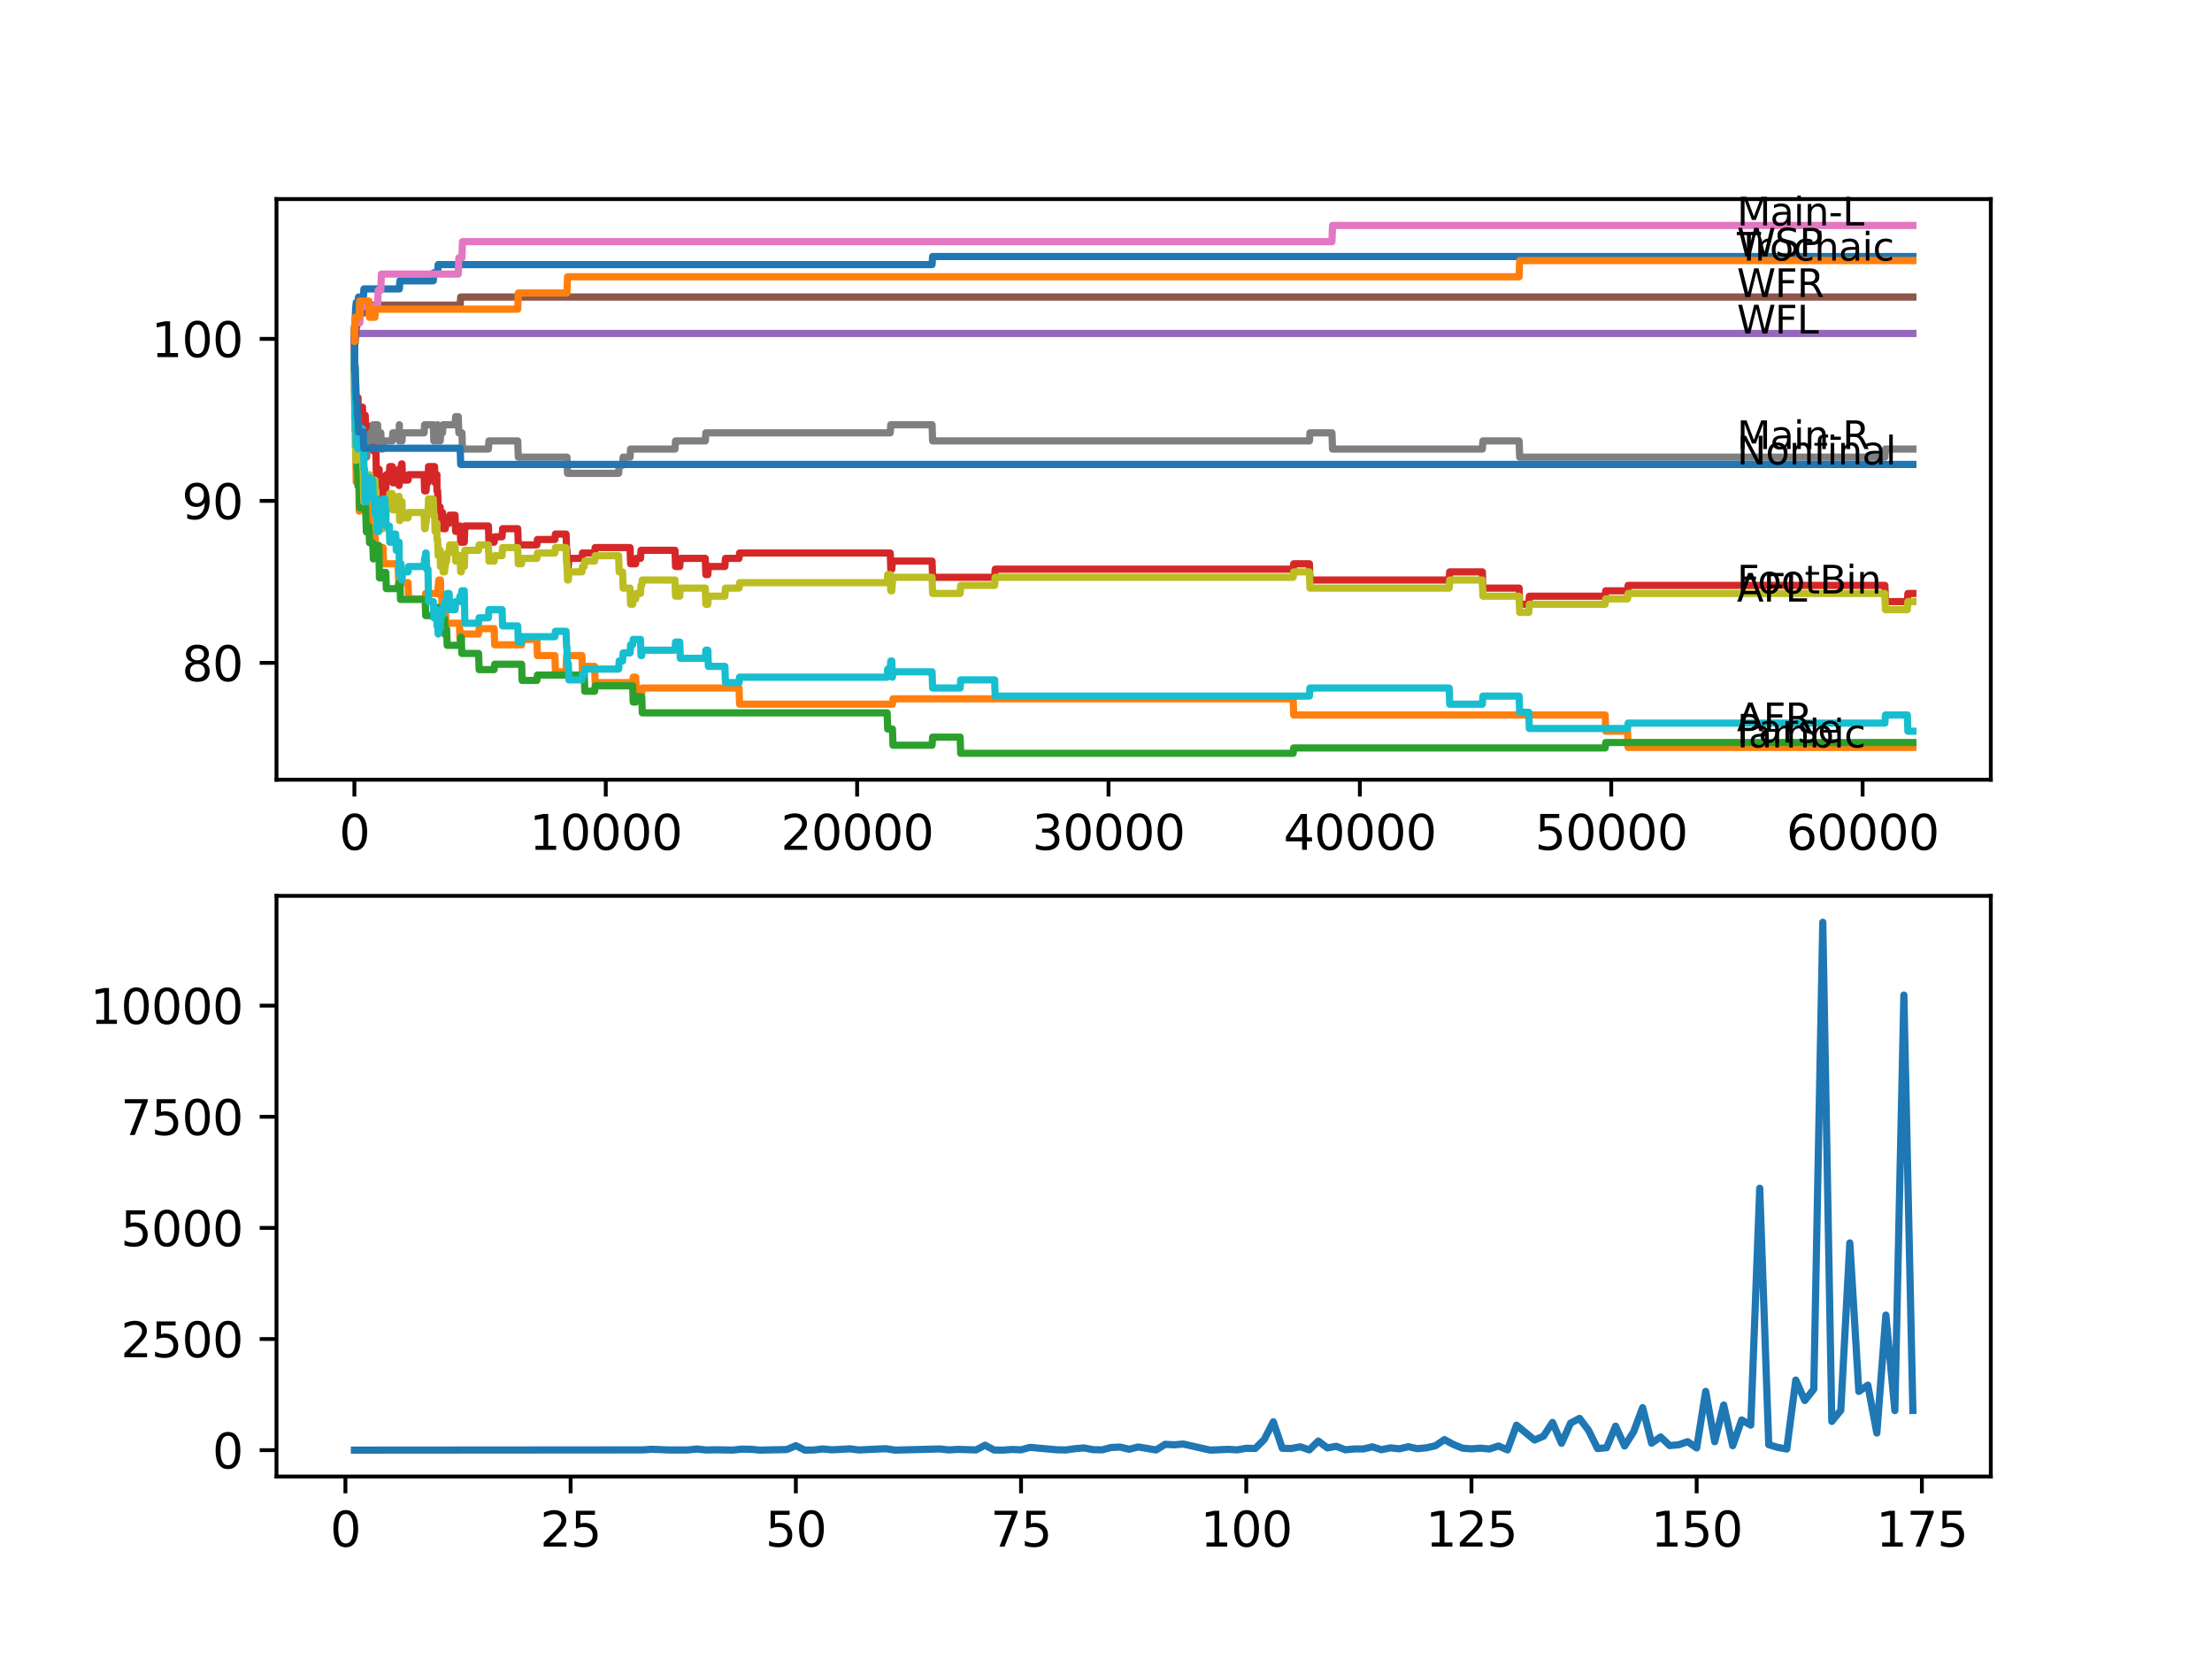 <?xml version="1.0" encoding="utf-8" standalone="no"?>
<!DOCTYPE svg PUBLIC "-//W3C//DTD SVG 1.1//EN"
  "http://www.w3.org/Graphics/SVG/1.1/DTD/svg11.dtd">
<svg xmlns:xlink="http://www.w3.org/1999/xlink" width="460.8pt" height="345.6pt" viewBox="0 0 460.8 345.6" xmlns="http://www.w3.org/2000/svg" version="1.1">
 <defs>
  <style type="text/css">*{stroke-linejoin: round; stroke-linecap: butt}</style>
 </defs>
 <g id="figure_1">
  <g id="patch_1">
   <path d="M 0 345.6 
L 460.8 345.6 
L 460.8 0 
L 0 0 
z
" style="fill: #ffffff"/>
  </g>
  <g id="axes_1">
   <g id="patch_2">
    <path d="M 57.6 162.432 
L 414.72 162.432 
L 414.72 41.472 
L 57.6 41.472 
z
" style="fill: #ffffff"/>
   </g>
   <g id="matplotlib.axis_1">
    <g id="xtick_1">
     <g id="line2d_1">
      <defs>
       <path id="m48e0090963" d="M 0 0 
L 0 3.5 
" style="stroke: #000000; stroke-width: 0.8"/>
      </defs>
      <g>
       <use xlink:href="#m48e0090963" x="73.827" y="162.432" style="stroke: #000000; stroke-width: 0.8"/>
      </g>
     </g>
     <g id="text_1">
      <!-- 0 -->
      <g transform="translate(70.646 177.03)scale(0.1 -0.1)">
       <defs>
        <path id="DejaVuSans-30" d="M 2034 4250 
Q 1547 4250 1301 3770 
Q 1056 3291 1056 2328 
Q 1056 1369 1301 889 
Q 1547 409 2034 409 
Q 2525 409 2770 889 
Q 3016 1369 3016 2328 
Q 3016 3291 2770 3770 
Q 2525 4250 2034 4250 
z
M 2034 4750 
Q 2819 4750 3233 4129 
Q 3647 3509 3647 2328 
Q 3647 1150 3233 529 
Q 2819 -91 2034 -91 
Q 1250 -91 836 529 
Q 422 1150 422 2328 
Q 422 3509 836 4129 
Q 1250 4750 2034 4750 
z
" transform="scale(0.016)"/>
       </defs>
       <use xlink:href="#DejaVuSans-30"/>
      </g>
     </g>
    </g>
    <g id="xtick_2">
     <g id="line2d_2">
      <g>
       <use xlink:href="#m48e0090963" x="126.192" y="162.432" style="stroke: #000000; stroke-width: 0.8"/>
      </g>
     </g>
     <g id="text_2">
      <!-- 10000 -->
      <g transform="translate(110.286 177.03)scale(0.1 -0.1)">
       <defs>
        <path id="DejaVuSans-31" d="M 794 531 
L 1825 531 
L 1825 4091 
L 703 3866 
L 703 4441 
L 1819 4666 
L 2450 4666 
L 2450 531 
L 3481 531 
L 3481 0 
L 794 0 
L 794 531 
z
" transform="scale(0.016)"/>
       </defs>
       <use xlink:href="#DejaVuSans-31"/>
       <use xlink:href="#DejaVuSans-30" x="63.623"/>
       <use xlink:href="#DejaVuSans-30" x="127.246"/>
       <use xlink:href="#DejaVuSans-30" x="190.869"/>
       <use xlink:href="#DejaVuSans-30" x="254.492"/>
      </g>
     </g>
    </g>
    <g id="xtick_3">
     <g id="line2d_3">
      <g>
       <use xlink:href="#m48e0090963" x="178.556" y="162.432" style="stroke: #000000; stroke-width: 0.8"/>
      </g>
     </g>
     <g id="text_3">
      <!-- 20000 -->
      <g transform="translate(162.65 177.03)scale(0.1 -0.1)">
       <defs>
        <path id="DejaVuSans-32" d="M 1228 531 
L 3431 531 
L 3431 0 
L 469 0 
L 469 531 
Q 828 903 1448 1529 
Q 2069 2156 2228 2338 
Q 2531 2678 2651 2914 
Q 2772 3150 2772 3378 
Q 2772 3750 2511 3984 
Q 2250 4219 1831 4219 
Q 1534 4219 1204 4116 
Q 875 4013 500 3803 
L 500 4441 
Q 881 4594 1212 4672 
Q 1544 4750 1819 4750 
Q 2544 4750 2975 4387 
Q 3406 4025 3406 3419 
Q 3406 3131 3298 2873 
Q 3191 2616 2906 2266 
Q 2828 2175 2409 1742 
Q 1991 1309 1228 531 
z
" transform="scale(0.016)"/>
       </defs>
       <use xlink:href="#DejaVuSans-32"/>
       <use xlink:href="#DejaVuSans-30" x="63.623"/>
       <use xlink:href="#DejaVuSans-30" x="127.246"/>
       <use xlink:href="#DejaVuSans-30" x="190.869"/>
       <use xlink:href="#DejaVuSans-30" x="254.492"/>
      </g>
     </g>
    </g>
    <g id="xtick_4">
     <g id="line2d_4">
      <g>
       <use xlink:href="#m48e0090963" x="230.921" y="162.432" style="stroke: #000000; stroke-width: 0.8"/>
      </g>
     </g>
     <g id="text_4">
      <!-- 30000 -->
      <g transform="translate(215.015 177.03)scale(0.1 -0.1)">
       <defs>
        <path id="DejaVuSans-33" d="M 2597 2516 
Q 3050 2419 3304 2112 
Q 3559 1806 3559 1356 
Q 3559 666 3084 287 
Q 2609 -91 1734 -91 
Q 1441 -91 1130 -33 
Q 819 25 488 141 
L 488 750 
Q 750 597 1062 519 
Q 1375 441 1716 441 
Q 2309 441 2620 675 
Q 2931 909 2931 1356 
Q 2931 1769 2642 2001 
Q 2353 2234 1838 2234 
L 1294 2234 
L 1294 2753 
L 1863 2753 
Q 2328 2753 2575 2939 
Q 2822 3125 2822 3475 
Q 2822 3834 2567 4026 
Q 2313 4219 1838 4219 
Q 1578 4219 1281 4162 
Q 984 4106 628 3988 
L 628 4550 
Q 988 4650 1302 4700 
Q 1616 4750 1894 4750 
Q 2613 4750 3031 4423 
Q 3450 4097 3450 3541 
Q 3450 3153 3228 2886 
Q 3006 2619 2597 2516 
z
" transform="scale(0.016)"/>
       </defs>
       <use xlink:href="#DejaVuSans-33"/>
       <use xlink:href="#DejaVuSans-30" x="63.623"/>
       <use xlink:href="#DejaVuSans-30" x="127.246"/>
       <use xlink:href="#DejaVuSans-30" x="190.869"/>
       <use xlink:href="#DejaVuSans-30" x="254.492"/>
      </g>
     </g>
    </g>
    <g id="xtick_5">
     <g id="line2d_5">
      <g>
       <use xlink:href="#m48e0090963" x="283.285" y="162.432" style="stroke: #000000; stroke-width: 0.8"/>
      </g>
     </g>
     <g id="text_5">
      <!-- 40000 -->
      <g transform="translate(267.379 177.03)scale(0.1 -0.1)">
       <defs>
        <path id="DejaVuSans-34" d="M 2419 4116 
L 825 1625 
L 2419 1625 
L 2419 4116 
z
M 2253 4666 
L 3047 4666 
L 3047 1625 
L 3713 1625 
L 3713 1100 
L 3047 1100 
L 3047 0 
L 2419 0 
L 2419 1100 
L 313 1100 
L 313 1709 
L 2253 4666 
z
" transform="scale(0.016)"/>
       </defs>
       <use xlink:href="#DejaVuSans-34"/>
       <use xlink:href="#DejaVuSans-30" x="63.623"/>
       <use xlink:href="#DejaVuSans-30" x="127.246"/>
       <use xlink:href="#DejaVuSans-30" x="190.869"/>
       <use xlink:href="#DejaVuSans-30" x="254.492"/>
      </g>
     </g>
    </g>
    <g id="xtick_6">
     <g id="line2d_6">
      <g>
       <use xlink:href="#m48e0090963" x="335.65" y="162.432" style="stroke: #000000; stroke-width: 0.8"/>
      </g>
     </g>
     <g id="text_6">
      <!-- 50000 -->
      <g transform="translate(319.744 177.03)scale(0.1 -0.1)">
       <defs>
        <path id="DejaVuSans-35" d="M 691 4666 
L 3169 4666 
L 3169 4134 
L 1269 4134 
L 1269 2991 
Q 1406 3038 1543 3061 
Q 1681 3084 1819 3084 
Q 2600 3084 3056 2656 
Q 3513 2228 3513 1497 
Q 3513 744 3044 326 
Q 2575 -91 1722 -91 
Q 1428 -91 1123 -41 
Q 819 9 494 109 
L 494 744 
Q 775 591 1075 516 
Q 1375 441 1709 441 
Q 2250 441 2565 725 
Q 2881 1009 2881 1497 
Q 2881 1984 2565 2268 
Q 2250 2553 1709 2553 
Q 1456 2553 1204 2497 
Q 953 2441 691 2322 
L 691 4666 
z
" transform="scale(0.016)"/>
       </defs>
       <use xlink:href="#DejaVuSans-35"/>
       <use xlink:href="#DejaVuSans-30" x="63.623"/>
       <use xlink:href="#DejaVuSans-30" x="127.246"/>
       <use xlink:href="#DejaVuSans-30" x="190.869"/>
       <use xlink:href="#DejaVuSans-30" x="254.492"/>
      </g>
     </g>
    </g>
    <g id="xtick_7">
     <g id="line2d_7">
      <g>
       <use xlink:href="#m48e0090963" x="388.014" y="162.432" style="stroke: #000000; stroke-width: 0.8"/>
      </g>
     </g>
     <g id="text_7">
      <!-- 60000 -->
      <g transform="translate(372.108 177.03)scale(0.1 -0.1)">
       <defs>
        <path id="DejaVuSans-36" d="M 2113 2584 
Q 1688 2584 1439 2293 
Q 1191 2003 1191 1497 
Q 1191 994 1439 701 
Q 1688 409 2113 409 
Q 2538 409 2786 701 
Q 3034 994 3034 1497 
Q 3034 2003 2786 2293 
Q 2538 2584 2113 2584 
z
M 3366 4563 
L 3366 3988 
Q 3128 4100 2886 4159 
Q 2644 4219 2406 4219 
Q 1781 4219 1451 3797 
Q 1122 3375 1075 2522 
Q 1259 2794 1537 2939 
Q 1816 3084 2150 3084 
Q 2853 3084 3261 2657 
Q 3669 2231 3669 1497 
Q 3669 778 3244 343 
Q 2819 -91 2113 -91 
Q 1303 -91 875 529 
Q 447 1150 447 2328 
Q 447 3434 972 4092 
Q 1497 4750 2381 4750 
Q 2619 4750 2861 4703 
Q 3103 4656 3366 4563 
z
" transform="scale(0.016)"/>
       </defs>
       <use xlink:href="#DejaVuSans-36"/>
       <use xlink:href="#DejaVuSans-30" x="63.623"/>
       <use xlink:href="#DejaVuSans-30" x="127.246"/>
       <use xlink:href="#DejaVuSans-30" x="190.869"/>
       <use xlink:href="#DejaVuSans-30" x="254.492"/>
      </g>
     </g>
    </g>
   </g>
   <g id="matplotlib.axis_2">
    <g id="ytick_1">
     <g id="line2d_8">
      <defs>
       <path id="maffe13579b" d="M 0 0 
L -3.5 0 
" style="stroke: #000000; stroke-width: 0.8"/>
      </defs>
      <g>
       <use xlink:href="#maffe13579b" x="57.6" y="138.091" style="stroke: #000000; stroke-width: 0.8"/>
      </g>
     </g>
     <g id="text_8">
      <!-- 80 -->
      <g transform="translate(37.875 141.89)scale(0.1 -0.1)">
       <defs>
        <path id="DejaVuSans-38" d="M 2034 2216 
Q 1584 2216 1326 1975 
Q 1069 1734 1069 1313 
Q 1069 891 1326 650 
Q 1584 409 2034 409 
Q 2484 409 2743 651 
Q 3003 894 3003 1313 
Q 3003 1734 2745 1975 
Q 2488 2216 2034 2216 
z
M 1403 2484 
Q 997 2584 770 2862 
Q 544 3141 544 3541 
Q 544 4100 942 4425 
Q 1341 4750 2034 4750 
Q 2731 4750 3128 4425 
Q 3525 4100 3525 3541 
Q 3525 3141 3298 2862 
Q 3072 2584 2669 2484 
Q 3125 2378 3379 2068 
Q 3634 1759 3634 1313 
Q 3634 634 3220 271 
Q 2806 -91 2034 -91 
Q 1263 -91 848 271 
Q 434 634 434 1313 
Q 434 1759 690 2068 
Q 947 2378 1403 2484 
z
M 1172 3481 
Q 1172 3119 1398 2916 
Q 1625 2713 2034 2713 
Q 2441 2713 2670 2916 
Q 2900 3119 2900 3481 
Q 2900 3844 2670 4047 
Q 2441 4250 2034 4250 
Q 1625 4250 1398 4047 
Q 1172 3844 1172 3481 
z
" transform="scale(0.016)"/>
       </defs>
       <use xlink:href="#DejaVuSans-38"/>
       <use xlink:href="#DejaVuSans-30" x="63.623"/>
      </g>
     </g>
    </g>
    <g id="ytick_2">
     <g id="line2d_9">
      <g>
       <use xlink:href="#maffe13579b" x="57.6" y="104.343" style="stroke: #000000; stroke-width: 0.8"/>
      </g>
     </g>
     <g id="text_9">
      <!-- 90 -->
      <g transform="translate(37.875 108.142)scale(0.1 -0.1)">
       <defs>
        <path id="DejaVuSans-39" d="M 703 97 
L 703 672 
Q 941 559 1184 500 
Q 1428 441 1663 441 
Q 2288 441 2617 861 
Q 2947 1281 2994 2138 
Q 2813 1869 2534 1725 
Q 2256 1581 1919 1581 
Q 1219 1581 811 2004 
Q 403 2428 403 3163 
Q 403 3881 828 4315 
Q 1253 4750 1959 4750 
Q 2769 4750 3195 4129 
Q 3622 3509 3622 2328 
Q 3622 1225 3098 567 
Q 2575 -91 1691 -91 
Q 1453 -91 1209 -44 
Q 966 3 703 97 
z
M 1959 2075 
Q 2384 2075 2632 2365 
Q 2881 2656 2881 3163 
Q 2881 3666 2632 3958 
Q 2384 4250 1959 4250 
Q 1534 4250 1286 3958 
Q 1038 3666 1038 3163 
Q 1038 2656 1286 2365 
Q 1534 2075 1959 2075 
z
" transform="scale(0.016)"/>
       </defs>
       <use xlink:href="#DejaVuSans-39"/>
       <use xlink:href="#DejaVuSans-30" x="63.623"/>
      </g>
     </g>
    </g>
    <g id="ytick_3">
     <g id="line2d_10">
      <g>
       <use xlink:href="#maffe13579b" x="57.6" y="70.594" style="stroke: #000000; stroke-width: 0.8"/>
      </g>
     </g>
     <g id="text_10">
      <!-- 100 -->
      <g transform="translate(31.512 74.393)scale(0.1 -0.1)">
       <use xlink:href="#DejaVuSans-31"/>
       <use xlink:href="#DejaVuSans-30" x="63.623"/>
       <use xlink:href="#DejaVuSans-30" x="127.246"/>
      </g>
     </g>
    </g>
   </g>
   <g id="line2d_11">
    <path d="M 73.833 68.907 
L 73.948 66.938 
L 73.979 66.938 
L 74.095 64.126 
L 74.105 64.126 
L 74.22 63.001 
L 74.576 63.001 
L 74.692 61.876 
L 75.702 61.876 
L 75.817 60.188 
L 83.19 60.188 
L 83.305 58.501 
L 90.259 58.501 
L 90.375 56.813 
L 91.165 56.813 
L 91.281 55.126 
L 194.166 55.126 
L 194.282 53.439 
L 398.487 53.439 
L 398.487 53.439 
" clip-path="url(#pd3fc45573a)" style="fill: none; stroke: #1f77b4; stroke-width: 1.5; stroke-linecap: square"/>
   </g>
   <g id="line2d_12">
    <path d="M 73.833 70.594 
L 73.848 68.344 
L 73.88 81.844 
L 73.89 81.844 
L 73.927 81.844 
L 74.032 89.156 
L 74.047 88.031 
L 74.074 88.031 
L 74.199 100.405 
L 74.273 100.405 
L 74.414 96.355 
L 74.582 96.355 
L 74.697 99.73 
L 74.712 99.73 
L 74.833 106.48 
L 74.864 106.48 
L 74.985 104.511 
L 75.702 104.511 
L 75.817 102.824 
L 76.084 102.824 
L 76.2 99.449 
L 76.414 99.449 
L 76.535 106.199 
L 76.697 106.199 
L 76.812 109.574 
L 76.838 109.574 
L 76.954 105.074 
L 77.022 105.074 
L 77.137 108.449 
L 77.655 108.449 
L 77.771 107.324 
L 77.776 107.324 
L 77.891 110.698 
L 78.106 110.698 
L 78.221 114.073 
L 79.797 114.073 
L 79.912 117.448 
L 82.923 117.448 
L 83.038 120.823 
L 83.19 120.823 
L 83.285 119.136 
L 83.29 122.51 
L 83.295 122.51 
L 83.321 122.51 
L 83.436 121.385 
L 85.007 121.385 
L 85.123 124.76 
L 88.563 124.76 
L 88.678 123.635 
L 91.165 123.635 
L 91.281 121.948 
L 91.307 121.948 
L 91.422 120.823 
L 91.752 120.823 
L 91.867 124.198 
L 92.024 124.198 
L 92.139 127.573 
L 92.59 127.573 
L 92.705 126.448 
L 92.762 126.448 
L 92.878 129.823 
L 95.705 129.823 
L 95.821 133.197 
L 96.093 133.197 
L 96.208 132.072 
L 99.696 132.072 
L 99.811 130.948 
L 102.937 130.948 
L 103.052 134.322 
L 108.66 134.322 
L 108.776 133.197 
L 111.844 133.197 
L 111.959 136.572 
L 115.588 136.572 
L 115.703 139.947 
L 117.918 139.947 
L 118.034 136.572 
L 121.223 136.572 
L 121.338 139.947 
L 121.71 139.947 
L 121.825 138.822 
L 123.867 138.822 
L 123.982 142.197 
L 131.79 142.197 
L 131.905 141.072 
L 132.423 141.072 
L 132.539 144.447 
L 133.685 144.447 
L 133.801 143.322 
L 153.956 143.322 
L 154.071 146.697 
L 185.908 146.697 
L 186.024 145.572 
L 269.388 145.572 
L 269.503 148.947 
L 334.388 148.947 
L 334.503 152.322 
L 339.048 152.322 
L 339.164 155.696 
L 398.487 155.696 
L 398.487 155.696 
" clip-path="url(#pd3fc45573a)" style="fill: none; stroke: #ff7f0e; stroke-width: 1.5; stroke-linecap: square"/>
   </g>
   <g id="line2d_13">
    <path d="M 73.833 70.594 
L 73.854 70.594 
L 73.875 68.063 
L 73.896 78.187 
L 73.943 77.063 
L 73.953 77.063 
L 73.969 75.938 
L 74.026 84.375 
L 74.032 84.375 
L 74.037 83.25 
L 74.1 89.999 
L 74.126 87.187 
L 74.136 87.187 
L 74.252 86.062 
L 74.273 86.062 
L 74.398 97.874 
L 74.508 97.874 
L 74.576 101.249 
L 74.618 100.124 
L 74.822 100.124 
L 74.864 98.999 
L 74.896 105.749 
L 74.906 105.749 
L 75.665 105.749 
L 75.781 104.061 
L 76.084 104.061 
L 76.2 107.436 
L 76.21 107.436 
L 76.325 110.811 
L 76.697 110.811 
L 76.812 109.686 
L 76.865 109.686 
L 76.98 113.061 
L 77.655 113.061 
L 77.771 116.436 
L 77.776 116.436 
L 77.891 115.311 
L 78.106 115.311 
L 78.221 113.623 
L 78.923 113.623 
L 79.043 120.373 
L 79.797 120.373 
L 79.912 119.248 
L 80.368 119.248 
L 80.483 122.623 
L 82.923 122.623 
L 83.038 121.498 
L 83.321 121.498 
L 83.436 124.873 
L 88.563 124.873 
L 88.678 128.248 
L 90.259 128.248 
L 90.375 126.56 
L 91.307 126.56 
L 91.422 129.935 
L 92.024 129.935 
L 92.139 128.81 
L 92.59 128.81 
L 92.705 132.185 
L 92.762 132.185 
L 92.878 131.06 
L 93.04 131.06 
L 93.155 134.435 
L 95.857 134.435 
L 95.972 132.747 
L 96.093 132.747 
L 96.208 136.122 
L 99.696 136.122 
L 99.811 139.497 
L 102.937 139.497 
L 103.052 138.372 
L 108.66 138.372 
L 108.776 141.747 
L 111.844 141.747 
L 111.959 140.622 
L 121.71 140.622 
L 121.825 143.997 
L 123.867 143.997 
L 123.982 142.872 
L 131.79 142.872 
L 131.905 146.247 
L 132.423 146.247 
L 132.539 145.122 
L 133.685 145.122 
L 133.801 148.497 
L 184.809 148.497 
L 184.924 151.872 
L 185.908 151.872 
L 186.024 155.246 
L 194.166 155.246 
L 194.282 153.559 
L 200.015 153.559 
L 200.131 156.934 
L 269.388 156.934 
L 269.503 155.809 
L 334.388 155.809 
L 334.503 154.684 
L 398.487 154.684 
L 398.487 154.684 
" clip-path="url(#pd3fc45573a)" style="fill: none; stroke: #2ca02c; stroke-width: 1.5; stroke-linecap: square"/>
   </g>
   <g id="line2d_14">
    <path d="M 73.833 70.594 
L 73.838 70.594 
L 73.927 83.531 
L 73.964 80.156 
L 73.985 80.156 
L 74.006 86.906 
L 74.095 81.844 
L 74.105 81.844 
L 74.115 88.593 
L 74.215 83.812 
L 74.273 83.812 
L 74.335 83.137 
L 74.341 86.512 
L 74.362 86.512 
L 74.508 86.512 
L 74.592 82.856 
L 74.618 86.231 
L 74.712 86.231 
L 74.817 85.106 
L 74.822 88.481 
L 74.927 86.512 
L 75.498 86.512 
L 75.519 84.825 
L 75.524 88.2 
L 75.603 88.2 
L 75.665 88.2 
L 75.781 91.574 
L 75.802 91.574 
L 75.917 89.887 
L 75.959 89.887 
L 76.079 86.512 
L 76.084 86.512 
L 76.2 89.887 
L 76.383 89.887 
L 76.388 93.262 
L 76.488 89.324 
L 76.493 89.324 
L 76.582 89.324 
L 76.697 92.699 
L 76.812 91.574 
L 76.959 91.574 
L 77.048 88.762 
L 77.053 92.137 
L 77.064 92.137 
L 77.629 92.137 
L 77.65 90.449 
L 77.655 93.824 
L 77.734 93.824 
L 77.739 93.824 
L 77.854 91.012 
L 78.106 91.012 
L 78.221 94.387 
L 78.32 94.387 
L 78.441 101.136 
L 78.457 101.136 
L 78.577 97.762 
L 78.98 97.762 
L 79.095 101.136 
L 79.692 101.136 
L 79.797 104.511 
L 79.802 103.386 
L 80.174 103.386 
L 80.289 101.699 
L 80.368 101.699 
L 80.488 98.887 
L 81.085 98.887 
L 81.2 97.199 
L 81.714 97.199 
L 81.829 100.574 
L 82.436 100.574 
L 82.551 98.887 
L 82.923 98.887 
L 83.038 97.762 
L 83.133 97.762 
L 83.138 101.136 
L 83.243 99.449 
L 83.285 99.449 
L 83.4 98.324 
L 83.546 98.324 
L 83.662 96.637 
L 83.745 96.637 
L 83.861 100.011 
L 85.007 100.011 
L 85.123 98.887 
L 88.343 98.887 
L 88.458 102.261 
L 88.757 102.261 
L 88.872 100.574 
L 89.155 100.574 
L 89.275 97.199 
L 90.527 97.199 
L 90.642 100.574 
L 90.982 100.574 
L 91.024 98.887 
L 91.029 102.261 
L 91.087 102.261 
L 91.165 102.261 
L 91.281 105.636 
L 91.699 105.636 
L 91.752 109.011 
L 91.809 107.886 
L 92.024 107.886 
L 92.139 106.761 
L 92.181 106.761 
L 92.296 110.136 
L 92.762 110.136 
L 92.878 109.011 
L 93.558 109.011 
L 93.674 107.324 
L 94.799 107.324 
L 94.915 110.698 
L 95.705 110.698 
L 95.821 109.574 
L 95.857 109.574 
L 95.972 112.948 
L 96.721 112.948 
L 96.842 109.574 
L 101.743 109.574 
L 101.858 112.948 
L 102.937 112.948 
L 103.052 111.823 
L 104.586 111.823 
L 104.702 110.136 
L 107.854 110.136 
L 107.969 113.511 
L 111.844 113.511 
L 111.959 112.386 
L 115.588 112.386 
L 115.703 111.261 
L 117.918 111.261 
L 118.034 114.636 
L 118.107 114.636 
L 118.222 118.011 
L 118.395 118.011 
L 118.51 116.323 
L 121.223 116.323 
L 121.338 115.198 
L 123.867 115.198 
L 123.982 114.073 
L 131.25 114.073 
L 131.366 117.448 
L 132.423 117.448 
L 132.539 116.323 
L 133.424 116.323 
L 133.539 114.636 
L 140.613 114.636 
L 140.728 118.011 
L 141.608 118.011 
L 141.723 116.323 
L 146.928 116.323 
L 147.044 119.698 
L 147.452 119.698 
L 147.567 118.011 
L 151.007 118.011 
L 151.123 116.323 
L 153.956 116.323 
L 154.071 115.198 
L 185.453 115.198 
L 185.568 118.573 
L 185.778 118.573 
L 185.893 116.886 
L 194.166 116.886 
L 194.282 120.261 
L 207.2 120.261 
L 207.315 118.573 
L 269.388 118.573 
L 269.503 117.448 
L 272.776 117.448 
L 272.891 120.823 
L 301.885 120.823 
L 302 119.136 
L 308.803 119.136 
L 308.918 122.51 
L 316.458 122.51 
L 316.574 125.885 
L 318.474 125.885 
L 318.59 124.198 
L 334.388 124.198 
L 334.503 123.073 
L 339.048 123.073 
L 339.164 121.948 
L 392.659 121.948 
L 392.774 125.323 
L 397.335 125.323 
L 397.45 123.635 
L 398.487 123.635 
L 398.487 123.635 
" clip-path="url(#pd3fc45573a)" style="fill: none; stroke: #d62728; stroke-width: 1.5; stroke-linecap: square"/>
   </g>
   <g id="line2d_15">
    <path d="M 73.833 70.594 
L 73.901 70.594 
L 74.016 69.469 
L 398.487 69.469 
L 398.487 69.469 
" clip-path="url(#pd3fc45573a)" style="fill: none; stroke: #9467bd; stroke-width: 1.5; stroke-linecap: square"/>
   </g>
   <g id="line2d_16">
    <path d="M 73.833 70.594 
L 73.854 70.594 
L 73.88 68.063 
L 73.885 71.438 
L 73.958 71.438 
L 73.985 71.438 
L 74.1 69.75 
L 74.11 69.75 
L 74.225 68.063 
L 74.335 68.063 
L 74.451 66.376 
L 74.576 66.376 
L 74.692 65.251 
L 75.665 65.251 
L 75.781 63.563 
L 95.857 63.563 
L 95.972 61.876 
L 398.487 61.876 
L 398.487 61.876 
" clip-path="url(#pd3fc45573a)" style="fill: none; stroke: #8c564b; stroke-width: 1.5; stroke-linecap: square"/>
   </g>
   <g id="line2d_17">
    <path d="M 73.833 70.594 
L 73.958 67.219 
L 74.964 67.219 
L 75.079 63.844 
L 78.661 63.844 
L 78.776 60.47 
L 79.331 60.47 
L 79.446 57.095 
L 95.47 57.095 
L 95.585 53.72 
L 96.229 53.72 
L 96.344 50.345 
L 277.473 50.345 
L 277.588 46.97 
L 398.487 46.97 
L 398.487 46.97 
" clip-path="url(#pd3fc45573a)" style="fill: none; stroke: #e377c2; stroke-width: 1.5; stroke-linecap: square"/>
   </g>
   <g id="line2d_18">
    <path d="M 73.833 73.969 
L 73.964 89.718 
L 74 89.718 
L 74.105 85.781 
L 74.11 89.156 
L 74.115 89.156 
L 74.231 88.312 
L 74.273 88.312 
L 74.388 87.637 
L 74.508 87.637 
L 74.576 86.793 
L 74.582 90.168 
L 74.613 88.481 
L 74.817 88.481 
L 74.932 91.856 
L 74.964 91.856 
L 75.079 95.23 
L 75.493 95.23 
L 75.613 91.856 
L 75.702 91.856 
L 75.817 95.23 
L 76.383 95.23 
L 76.498 93.543 
L 76.582 93.543 
L 76.697 91.856 
L 77.048 91.856 
L 77.163 90.168 
L 77.65 90.168 
L 77.765 88.481 
L 78.106 88.481 
L 78.221 91.856 
L 78.32 91.856 
L 78.441 88.481 
L 78.661 88.481 
L 78.776 91.856 
L 78.98 91.856 
L 79.095 90.168 
L 79.331 90.168 
L 79.446 93.543 
L 79.692 93.543 
L 79.808 91.856 
L 81.714 91.856 
L 81.829 90.168 
L 83.133 90.168 
L 83.19 88.481 
L 83.195 91.856 
L 83.237 91.856 
L 83.745 91.856 
L 83.861 90.168 
L 88.343 90.168 
L 88.458 88.481 
L 90.259 88.481 
L 90.375 91.856 
L 90.527 91.856 
L 90.642 90.168 
L 91.024 90.168 
L 91.139 88.481 
L 91.165 88.481 
L 91.281 91.856 
L 91.699 91.856 
L 91.815 90.168 
L 92.181 90.168 
L 92.296 88.481 
L 94.799 88.481 
L 94.915 86.793 
L 95.47 86.793 
L 95.585 90.168 
L 96.229 90.168 
L 96.344 93.543 
L 101.743 93.543 
L 101.858 91.856 
L 107.854 91.856 
L 107.969 95.23 
L 118.107 95.23 
L 118.222 98.605 
L 128.873 98.605 
L 128.988 96.918 
L 129.695 96.918 
L 129.81 95.23 
L 131.25 95.23 
L 131.366 93.543 
L 140.613 93.543 
L 140.728 91.856 
L 146.928 91.856 
L 147.044 90.168 
L 185.453 90.168 
L 185.568 88.481 
L 194.166 88.481 
L 194.282 91.856 
L 272.776 91.856 
L 272.891 90.168 
L 277.473 90.168 
L 277.588 93.543 
L 308.803 93.543 
L 308.918 91.856 
L 316.458 91.856 
L 316.574 95.23 
L 392.659 95.23 
L 392.774 93.543 
L 398.487 93.543 
L 398.487 93.543 
" clip-path="url(#pd3fc45573a)" style="fill: none; stroke: #7f7f7f; stroke-width: 1.5; stroke-linecap: square"/>
   </g>
   <g id="line2d_19">
    <path d="M 73.833 73.969 
L 73.927 87.468 
L 73.958 84.093 
L 73.969 84.093 
L 73.979 82.969 
L 74.006 93.093 
L 74.032 90.843 
L 74.115 95.905 
L 74.1 89.156 
L 74.142 92.249 
L 74.168 92.249 
L 74.283 90.449 
L 74.314 90.449 
L 74.335 89.324 
L 74.341 92.699 
L 74.424 90.449 
L 74.508 90.449 
L 74.576 87.918 
L 74.597 93.543 
L 74.712 93.543 
L 74.817 92.418 
L 74.822 95.793 
L 74.927 92.699 
L 75.493 92.699 
L 75.608 97.762 
L 75.665 97.762 
L 75.786 104.511 
L 75.802 104.511 
L 75.917 102.824 
L 75.959 102.824 
L 76.079 99.449 
L 76.084 99.449 
L 76.2 102.824 
L 76.21 102.824 
L 76.325 101.136 
L 76.383 101.136 
L 76.388 104.511 
L 76.488 100.574 
L 76.493 100.574 
L 76.582 100.574 
L 76.697 103.949 
L 76.812 102.824 
L 76.865 102.824 
L 76.985 100.011 
L 77.022 100.011 
L 77.048 98.887 
L 77.053 102.261 
L 77.121 102.261 
L 77.629 102.261 
L 77.65 100.574 
L 77.655 103.949 
L 77.734 102.824 
L 77.739 102.824 
L 77.854 100.011 
L 78.106 100.011 
L 78.221 103.386 
L 78.32 103.386 
L 78.441 110.136 
L 78.457 110.136 
L 78.577 106.761 
L 78.923 106.761 
L 78.98 105.074 
L 78.985 108.449 
L 79.033 106.761 
L 79.692 106.761 
L 79.797 110.136 
L 79.802 109.011 
L 80.174 109.011 
L 80.289 107.324 
L 80.368 107.324 
L 80.488 104.511 
L 81.085 104.511 
L 81.2 102.824 
L 81.714 102.824 
L 81.829 106.199 
L 82.436 106.199 
L 82.551 104.511 
L 82.923 104.511 
L 83.038 103.386 
L 83.133 103.386 
L 83.248 108.449 
L 83.285 108.449 
L 83.405 106.199 
L 83.546 106.199 
L 83.662 104.511 
L 83.745 104.511 
L 83.861 107.886 
L 85.007 107.886 
L 85.123 106.761 
L 88.343 106.761 
L 88.458 110.136 
L 88.563 110.136 
L 88.678 109.011 
L 88.757 109.011 
L 88.872 107.324 
L 89.155 107.324 
L 89.275 103.949 
L 90.259 103.949 
L 90.375 107.324 
L 90.527 107.324 
L 90.642 110.698 
L 90.982 110.698 
L 91.024 109.011 
L 91.029 112.386 
L 91.087 112.386 
L 91.165 112.386 
L 91.281 115.761 
L 91.307 115.761 
L 91.422 114.636 
L 91.699 114.636 
L 91.752 118.011 
L 91.809 116.886 
L 92.024 116.886 
L 92.139 115.761 
L 92.181 115.761 
L 92.296 119.136 
L 92.59 119.136 
L 92.705 118.011 
L 92.762 118.011 
L 92.878 116.886 
L 93.04 116.886 
L 93.155 115.198 
L 93.558 115.198 
L 93.674 113.511 
L 94.799 113.511 
L 94.915 116.886 
L 95.705 116.886 
L 95.821 115.761 
L 95.857 115.761 
L 95.972 119.136 
L 96.093 119.136 
L 96.208 118.011 
L 96.721 118.011 
L 96.842 114.636 
L 99.696 114.636 
L 99.811 113.511 
L 101.743 113.511 
L 101.858 116.886 
L 102.937 116.886 
L 103.052 115.761 
L 104.586 115.761 
L 104.702 114.073 
L 107.854 114.073 
L 107.969 117.448 
L 108.66 117.448 
L 108.776 116.323 
L 111.844 116.323 
L 111.959 115.198 
L 115.588 115.198 
L 115.703 114.073 
L 117.918 114.073 
L 118.034 117.448 
L 118.107 117.448 
L 118.222 120.823 
L 118.395 120.823 
L 118.51 119.136 
L 121.223 119.136 
L 121.338 118.011 
L 121.71 118.011 
L 121.825 116.886 
L 123.867 116.886 
L 123.982 115.761 
L 128.873 115.761 
L 128.988 119.136 
L 129.695 119.136 
L 129.81 122.51 
L 131.25 122.51 
L 131.366 125.885 
L 131.79 125.885 
L 131.905 124.76 
L 132.423 124.76 
L 132.539 123.635 
L 133.424 123.635 
L 133.539 121.948 
L 133.685 121.948 
L 133.801 120.823 
L 140.613 120.823 
L 140.728 124.198 
L 141.608 124.198 
L 141.723 122.51 
L 146.928 122.51 
L 147.044 125.885 
L 147.452 125.885 
L 147.567 124.198 
L 151.007 124.198 
L 151.123 122.51 
L 153.956 122.51 
L 154.071 121.385 
L 184.809 121.385 
L 184.924 119.698 
L 185.453 119.698 
L 185.568 123.073 
L 185.778 123.073 
L 185.893 121.385 
L 185.908 121.385 
L 186.024 120.261 
L 194.166 120.261 
L 194.282 123.635 
L 200.015 123.635 
L 200.131 121.948 
L 207.2 121.948 
L 207.315 120.261 
L 269.388 120.261 
L 269.503 119.136 
L 272.776 119.136 
L 272.891 122.51 
L 301.885 122.51 
L 302 120.823 
L 308.803 120.823 
L 308.918 124.198 
L 316.458 124.198 
L 316.574 127.573 
L 318.474 127.573 
L 318.59 125.885 
L 334.388 125.885 
L 334.503 124.76 
L 339.048 124.76 
L 339.164 123.635 
L 392.659 123.635 
L 392.774 127.01 
L 397.335 127.01 
L 397.45 125.323 
L 398.487 125.323 
L 398.487 125.323 
" clip-path="url(#pd3fc45573a)" style="fill: none; stroke: #bcbd22; stroke-width: 1.5; stroke-linecap: square"/>
   </g>
   <g id="line2d_20">
    <path d="M 73.833 73.969 
L 73.927 87.468 
L 73.958 85.218 
L 73.969 85.218 
L 74.032 83.531 
L 73.985 87.468 
L 74.079 84.656 
L 74.168 92.812 
L 74.199 91.687 
L 74.273 91.687 
L 74.414 87.637 
L 74.508 87.637 
L 74.529 86.793 
L 74.582 93.543 
L 74.587 92.418 
L 74.592 92.418 
L 74.707 90.731 
L 74.712 90.731 
L 74.817 89.606 
L 74.864 92.981 
L 74.927 91.012 
L 75.493 91.012 
L 75.498 89.324 
L 75.503 92.699 
L 75.603 91.012 
L 75.702 91.012 
L 75.823 97.762 
L 75.959 97.762 
L 76.079 104.511 
L 76.21 104.511 
L 76.325 102.824 
L 76.383 102.824 
L 76.388 101.136 
L 76.393 104.511 
L 76.493 102.261 
L 76.582 102.261 
L 76.697 100.574 
L 76.865 100.574 
L 76.959 99.449 
L 76.964 102.824 
L 77.022 102.824 
L 77.142 100.011 
L 77.629 100.011 
L 77.744 103.949 
L 78.106 103.949 
L 78.221 107.324 
L 78.32 107.324 
L 78.441 103.949 
L 78.457 103.949 
L 78.577 110.698 
L 78.923 110.698 
L 79.048 105.636 
L 79.692 105.636 
L 79.808 103.949 
L 80.174 103.949 
L 80.289 107.324 
L 80.368 107.324 
L 80.394 106.199 
L 80.399 109.574 
L 80.467 109.574 
L 81.085 109.574 
L 81.2 112.948 
L 81.714 112.948 
L 81.829 111.261 
L 82.436 111.261 
L 82.551 114.636 
L 83.133 114.636 
L 83.138 112.948 
L 83.195 119.698 
L 83.227 119.698 
L 83.285 119.698 
L 83.405 117.448 
L 83.546 117.448 
L 83.662 120.823 
L 83.745 120.823 
L 83.861 119.136 
L 85.007 119.136 
L 85.123 118.011 
L 88.343 118.011 
L 88.458 116.323 
L 88.563 116.323 
L 88.678 115.198 
L 88.757 115.198 
L 88.872 118.573 
L 89.155 118.573 
L 89.275 125.323 
L 90.259 125.323 
L 90.375 128.698 
L 90.527 128.698 
L 90.642 127.01 
L 90.982 127.01 
L 91.024 130.385 
L 91.092 128.698 
L 91.165 128.698 
L 91.281 132.072 
L 91.307 132.072 
L 91.422 130.948 
L 91.699 130.948 
L 91.815 128.135 
L 92.181 128.135 
L 92.296 126.448 
L 92.59 126.448 
L 92.705 125.323 
L 93.04 125.323 
L 93.155 123.635 
L 93.558 123.635 
L 93.674 127.01 
L 94.799 127.01 
L 94.915 125.323 
L 95.705 125.323 
L 95.821 124.198 
L 96.093 124.198 
L 96.208 123.073 
L 96.721 123.073 
L 96.842 129.823 
L 99.696 129.823 
L 99.811 128.698 
L 101.743 128.698 
L 101.858 127.01 
L 104.586 127.01 
L 104.702 130.385 
L 107.854 130.385 
L 107.969 133.76 
L 108.66 133.76 
L 108.776 132.635 
L 115.588 132.635 
L 115.703 131.51 
L 117.918 131.51 
L 118.034 134.885 
L 118.107 134.885 
L 118.222 138.26 
L 118.395 138.26 
L 118.51 141.635 
L 121.223 141.635 
L 121.338 140.51 
L 121.71 140.51 
L 121.825 139.385 
L 128.873 139.385 
L 128.988 137.697 
L 129.695 137.697 
L 129.81 136.01 
L 131.25 136.01 
L 131.366 134.322 
L 131.79 134.322 
L 131.905 133.197 
L 133.424 133.197 
L 133.539 136.572 
L 133.685 136.572 
L 133.801 135.447 
L 140.613 135.447 
L 140.728 133.76 
L 141.608 133.76 
L 141.723 137.135 
L 146.928 137.135 
L 147.044 135.447 
L 147.452 135.447 
L 147.567 138.822 
L 151.007 138.822 
L 151.123 142.197 
L 153.956 142.197 
L 154.071 141.072 
L 184.809 141.072 
L 184.924 139.385 
L 185.453 139.385 
L 185.568 137.697 
L 185.778 137.697 
L 185.893 141.072 
L 185.908 141.072 
L 186.024 139.947 
L 194.166 139.947 
L 194.282 143.322 
L 200.015 143.322 
L 200.131 141.635 
L 207.2 141.635 
L 207.315 145.009 
L 272.776 145.009 
L 272.891 143.322 
L 301.885 143.322 
L 302 146.697 
L 308.803 146.697 
L 308.918 145.009 
L 316.458 145.009 
L 316.574 148.384 
L 318.474 148.384 
L 318.59 151.759 
L 339.048 151.759 
L 339.164 150.634 
L 392.659 150.634 
L 392.774 148.947 
L 397.335 148.947 
L 397.45 152.322 
L 398.487 152.322 
L 398.487 152.322 
" clip-path="url(#pd3fc45573a)" style="fill: none; stroke: #17becf; stroke-width: 1.5; stroke-linecap: square"/>
   </g>
   <g id="line2d_21">
    <path d="M 73.833 70.594 
L 73.854 70.594 
L 73.88 77.344 
L 73.969 76.5 
L 73.985 76.5 
L 74.1 79.875 
L 74.11 79.875 
L 74.225 83.25 
L 74.335 83.25 
L 74.451 86.625 
L 74.576 86.625 
L 74.692 89.999 
L 75.665 89.999 
L 75.781 93.374 
L 95.857 93.374 
L 95.972 96.749 
L 398.487 96.749 
L 398.487 96.749 
" clip-path="url(#pd3fc45573a)" style="fill: none; stroke: #1f77b4; stroke-width: 1.5; stroke-linecap: square"/>
   </g>
   <g id="line2d_22">
    <path d="M 73.833 68.907 
L 73.838 68.907 
L 73.864 71.157 
L 73.958 66.094 
L 74.817 66.094 
L 74.932 62.719 
L 76.838 62.719 
L 76.954 66.094 
L 78.106 66.094 
L 78.221 64.407 
L 107.854 64.407 
L 107.969 61.032 
L 118.107 61.032 
L 118.222 57.657 
L 316.458 57.657 
L 316.574 54.282 
L 398.487 54.282 
L 398.487 54.282 
" clip-path="url(#pd3fc45573a)" style="fill: none; stroke: #ff7f0e; stroke-width: 1.5; stroke-linecap: square"/>
   </g>
   <g id="patch_3">
    <path d="M 57.6 162.432 
L 57.6 41.472 
" style="fill: none; stroke: #000000; stroke-width: 0.8; stroke-linejoin: miter; stroke-linecap: square"/>
   </g>
   <g id="patch_4">
    <path d="M 414.72 162.432 
L 414.72 41.472 
" style="fill: none; stroke: #000000; stroke-width: 0.8; stroke-linejoin: miter; stroke-linecap: square"/>
   </g>
   <g id="patch_5">
    <path d="M 57.6 162.432 
L 414.72 162.432 
" style="fill: none; stroke: #000000; stroke-width: 0.8; stroke-linejoin: miter; stroke-linecap: square"/>
   </g>
   <g id="patch_6">
    <path d="M 57.6 41.472 
L 414.72 41.472 
" style="fill: none; stroke: #000000; stroke-width: 0.8; stroke-linejoin: miter; stroke-linecap: square"/>
   </g>
   <g id="text_11">
    <!-- WSP -->
    <g transform="translate(361.832 53.439)scale(0.08 -0.08)">
     <defs>
      <path id="DejaVuSans-57" d="M 213 4666 
L 850 4666 
L 1831 722 
L 2809 4666 
L 3519 4666 
L 4500 722 
L 5478 4666 
L 6119 4666 
L 4947 0 
L 4153 0 
L 3169 4050 
L 2175 0 
L 1381 0 
L 213 4666 
z
" transform="scale(0.016)"/>
      <path id="DejaVuSans-53" d="M 3425 4513 
L 3425 3897 
Q 3066 4069 2747 4153 
Q 2428 4238 2131 4238 
Q 1616 4238 1336 4038 
Q 1056 3838 1056 3469 
Q 1056 3159 1242 3001 
Q 1428 2844 1947 2747 
L 2328 2669 
Q 3034 2534 3370 2195 
Q 3706 1856 3706 1288 
Q 3706 609 3251 259 
Q 2797 -91 1919 -91 
Q 1588 -91 1214 -16 
Q 841 59 441 206 
L 441 856 
Q 825 641 1194 531 
Q 1563 422 1919 422 
Q 2459 422 2753 634 
Q 3047 847 3047 1241 
Q 3047 1584 2836 1778 
Q 2625 1972 2144 2069 
L 1759 2144 
Q 1053 2284 737 2584 
Q 422 2884 422 3419 
Q 422 4038 858 4394 
Q 1294 4750 2059 4750 
Q 2388 4750 2728 4690 
Q 3069 4631 3425 4513 
z
" transform="scale(0.016)"/>
      <path id="DejaVuSans-50" d="M 1259 4147 
L 1259 2394 
L 2053 2394 
Q 2494 2394 2734 2622 
Q 2975 2850 2975 3272 
Q 2975 3691 2734 3919 
Q 2494 4147 2053 4147 
L 1259 4147 
z
M 628 4666 
L 2053 4666 
Q 2838 4666 3239 4311 
Q 3641 3956 3641 3272 
Q 3641 2581 3239 2228 
Q 2838 1875 2053 1875 
L 1259 1875 
L 1259 0 
L 628 0 
L 628 4666 
z
" transform="scale(0.016)"/>
     </defs>
     <use xlink:href="#DejaVuSans-57"/>
     <use xlink:href="#DejaVuSans-53" x="98.877"/>
     <use xlink:href="#DejaVuSans-50" x="162.354"/>
    </g>
   </g>
   <g id="text_12">
    <!-- Iambic -->
    <g transform="translate(361.832 155.696)scale(0.08 -0.08)">
     <defs>
      <path id="DejaVuSans-49" d="M 628 4666 
L 1259 4666 
L 1259 0 
L 628 0 
L 628 4666 
z
" transform="scale(0.016)"/>
      <path id="DejaVuSans-61" d="M 2194 1759 
Q 1497 1759 1228 1600 
Q 959 1441 959 1056 
Q 959 750 1161 570 
Q 1363 391 1709 391 
Q 2188 391 2477 730 
Q 2766 1069 2766 1631 
L 2766 1759 
L 2194 1759 
z
M 3341 1997 
L 3341 0 
L 2766 0 
L 2766 531 
Q 2569 213 2275 61 
Q 1981 -91 1556 -91 
Q 1019 -91 701 211 
Q 384 513 384 1019 
Q 384 1609 779 1909 
Q 1175 2209 1959 2209 
L 2766 2209 
L 2766 2266 
Q 2766 2663 2505 2880 
Q 2244 3097 1772 3097 
Q 1472 3097 1187 3025 
Q 903 2953 641 2809 
L 641 3341 
Q 956 3463 1253 3523 
Q 1550 3584 1831 3584 
Q 2591 3584 2966 3190 
Q 3341 2797 3341 1997 
z
" transform="scale(0.016)"/>
      <path id="DejaVuSans-6d" d="M 3328 2828 
Q 3544 3216 3844 3400 
Q 4144 3584 4550 3584 
Q 5097 3584 5394 3201 
Q 5691 2819 5691 2113 
L 5691 0 
L 5113 0 
L 5113 2094 
Q 5113 2597 4934 2840 
Q 4756 3084 4391 3084 
Q 3944 3084 3684 2787 
Q 3425 2491 3425 1978 
L 3425 0 
L 2847 0 
L 2847 2094 
Q 2847 2600 2669 2842 
Q 2491 3084 2119 3084 
Q 1678 3084 1418 2786 
Q 1159 2488 1159 1978 
L 1159 0 
L 581 0 
L 581 3500 
L 1159 3500 
L 1159 2956 
Q 1356 3278 1631 3431 
Q 1906 3584 2284 3584 
Q 2666 3584 2933 3390 
Q 3200 3197 3328 2828 
z
" transform="scale(0.016)"/>
      <path id="DejaVuSans-62" d="M 3116 1747 
Q 3116 2381 2855 2742 
Q 2594 3103 2138 3103 
Q 1681 3103 1420 2742 
Q 1159 2381 1159 1747 
Q 1159 1113 1420 752 
Q 1681 391 2138 391 
Q 2594 391 2855 752 
Q 3116 1113 3116 1747 
z
M 1159 2969 
Q 1341 3281 1617 3432 
Q 1894 3584 2278 3584 
Q 2916 3584 3314 3078 
Q 3713 2572 3713 1747 
Q 3713 922 3314 415 
Q 2916 -91 2278 -91 
Q 1894 -91 1617 61 
Q 1341 213 1159 525 
L 1159 0 
L 581 0 
L 581 4863 
L 1159 4863 
L 1159 2969 
z
" transform="scale(0.016)"/>
      <path id="DejaVuSans-69" d="M 603 3500 
L 1178 3500 
L 1178 0 
L 603 0 
L 603 3500 
z
M 603 4863 
L 1178 4863 
L 1178 4134 
L 603 4134 
L 603 4863 
z
" transform="scale(0.016)"/>
      <path id="DejaVuSans-63" d="M 3122 3366 
L 3122 2828 
Q 2878 2963 2633 3030 
Q 2388 3097 2138 3097 
Q 1578 3097 1268 2742 
Q 959 2388 959 1747 
Q 959 1106 1268 751 
Q 1578 397 2138 397 
Q 2388 397 2633 464 
Q 2878 531 3122 666 
L 3122 134 
Q 2881 22 2623 -34 
Q 2366 -91 2075 -91 
Q 1284 -91 818 406 
Q 353 903 353 1747 
Q 353 2603 823 3093 
Q 1294 3584 2113 3584 
Q 2378 3584 2631 3529 
Q 2884 3475 3122 3366 
z
" transform="scale(0.016)"/>
     </defs>
     <use xlink:href="#DejaVuSans-49"/>
     <use xlink:href="#DejaVuSans-61" x="29.492"/>
     <use xlink:href="#DejaVuSans-6d" x="90.771"/>
     <use xlink:href="#DejaVuSans-62" x="188.184"/>
     <use xlink:href="#DejaVuSans-69" x="251.66"/>
     <use xlink:href="#DejaVuSans-63" x="279.443"/>
    </g>
   </g>
   <g id="text_13">
    <!-- Parse -->
    <g transform="translate(361.832 154.684)scale(0.08 -0.08)">
     <defs>
      <path id="DejaVuSans-72" d="M 2631 2963 
Q 2534 3019 2420 3045 
Q 2306 3072 2169 3072 
Q 1681 3072 1420 2755 
Q 1159 2438 1159 1844 
L 1159 0 
L 581 0 
L 581 3500 
L 1159 3500 
L 1159 2956 
Q 1341 3275 1631 3429 
Q 1922 3584 2338 3584 
Q 2397 3584 2469 3576 
Q 2541 3569 2628 3553 
L 2631 2963 
z
" transform="scale(0.016)"/>
      <path id="DejaVuSans-73" d="M 2834 3397 
L 2834 2853 
Q 2591 2978 2328 3040 
Q 2066 3103 1784 3103 
Q 1356 3103 1142 2972 
Q 928 2841 928 2578 
Q 928 2378 1081 2264 
Q 1234 2150 1697 2047 
L 1894 2003 
Q 2506 1872 2764 1633 
Q 3022 1394 3022 966 
Q 3022 478 2636 193 
Q 2250 -91 1575 -91 
Q 1294 -91 989 -36 
Q 684 19 347 128 
L 347 722 
Q 666 556 975 473 
Q 1284 391 1588 391 
Q 1994 391 2212 530 
Q 2431 669 2431 922 
Q 2431 1156 2273 1281 
Q 2116 1406 1581 1522 
L 1381 1569 
Q 847 1681 609 1914 
Q 372 2147 372 2553 
Q 372 3047 722 3315 
Q 1072 3584 1716 3584 
Q 2034 3584 2315 3537 
Q 2597 3491 2834 3397 
z
" transform="scale(0.016)"/>
      <path id="DejaVuSans-65" d="M 3597 1894 
L 3597 1613 
L 953 1613 
Q 991 1019 1311 708 
Q 1631 397 2203 397 
Q 2534 397 2845 478 
Q 3156 559 3463 722 
L 3463 178 
Q 3153 47 2828 -22 
Q 2503 -91 2169 -91 
Q 1331 -91 842 396 
Q 353 884 353 1716 
Q 353 2575 817 3079 
Q 1281 3584 2069 3584 
Q 2775 3584 3186 3129 
Q 3597 2675 3597 1894 
z
M 3022 2063 
Q 3016 2534 2758 2815 
Q 2500 3097 2075 3097 
Q 1594 3097 1305 2825 
Q 1016 2553 972 2059 
L 3022 2063 
z
" transform="scale(0.016)"/>
     </defs>
     <use xlink:href="#DejaVuSans-50"/>
     <use xlink:href="#DejaVuSans-61" x="55.803"/>
     <use xlink:href="#DejaVuSans-72" x="117.082"/>
     <use xlink:href="#DejaVuSans-73" x="158.195"/>
     <use xlink:href="#DejaVuSans-65" x="210.295"/>
    </g>
   </g>
   <g id="text_14">
    <!-- FootBin -->
    <g transform="translate(361.832 123.635)scale(0.08 -0.08)">
     <defs>
      <path id="DejaVuSans-46" d="M 628 4666 
L 3309 4666 
L 3309 4134 
L 1259 4134 
L 1259 2759 
L 3109 2759 
L 3109 2228 
L 1259 2228 
L 1259 0 
L 628 0 
L 628 4666 
z
" transform="scale(0.016)"/>
      <path id="DejaVuSans-6f" d="M 1959 3097 
Q 1497 3097 1228 2736 
Q 959 2375 959 1747 
Q 959 1119 1226 758 
Q 1494 397 1959 397 
Q 2419 397 2687 759 
Q 2956 1122 2956 1747 
Q 2956 2369 2687 2733 
Q 2419 3097 1959 3097 
z
M 1959 3584 
Q 2709 3584 3137 3096 
Q 3566 2609 3566 1747 
Q 3566 888 3137 398 
Q 2709 -91 1959 -91 
Q 1206 -91 779 398 
Q 353 888 353 1747 
Q 353 2609 779 3096 
Q 1206 3584 1959 3584 
z
" transform="scale(0.016)"/>
      <path id="DejaVuSans-74" d="M 1172 4494 
L 1172 3500 
L 2356 3500 
L 2356 3053 
L 1172 3053 
L 1172 1153 
Q 1172 725 1289 603 
Q 1406 481 1766 481 
L 2356 481 
L 2356 0 
L 1766 0 
Q 1100 0 847 248 
Q 594 497 594 1153 
L 594 3053 
L 172 3053 
L 172 3500 
L 594 3500 
L 594 4494 
L 1172 4494 
z
" transform="scale(0.016)"/>
      <path id="DejaVuSans-42" d="M 1259 2228 
L 1259 519 
L 2272 519 
Q 2781 519 3026 730 
Q 3272 941 3272 1375 
Q 3272 1813 3026 2020 
Q 2781 2228 2272 2228 
L 1259 2228 
z
M 1259 4147 
L 1259 2741 
L 2194 2741 
Q 2656 2741 2882 2914 
Q 3109 3088 3109 3444 
Q 3109 3797 2882 3972 
Q 2656 4147 2194 4147 
L 1259 4147 
z
M 628 4666 
L 2241 4666 
Q 2963 4666 3353 4366 
Q 3744 4066 3744 3513 
Q 3744 3084 3544 2831 
Q 3344 2578 2956 2516 
Q 3422 2416 3680 2098 
Q 3938 1781 3938 1306 
Q 3938 681 3513 340 
Q 3088 0 2303 0 
L 628 0 
L 628 4666 
z
" transform="scale(0.016)"/>
      <path id="DejaVuSans-6e" d="M 3513 2113 
L 3513 0 
L 2938 0 
L 2938 2094 
Q 2938 2591 2744 2837 
Q 2550 3084 2163 3084 
Q 1697 3084 1428 2787 
Q 1159 2491 1159 1978 
L 1159 0 
L 581 0 
L 581 3500 
L 1159 3500 
L 1159 2956 
Q 1366 3272 1645 3428 
Q 1925 3584 2291 3584 
Q 2894 3584 3203 3211 
Q 3513 2838 3513 2113 
z
" transform="scale(0.016)"/>
     </defs>
     <use xlink:href="#DejaVuSans-46"/>
     <use xlink:href="#DejaVuSans-6f" x="53.895"/>
     <use xlink:href="#DejaVuSans-6f" x="115.076"/>
     <use xlink:href="#DejaVuSans-74" x="176.258"/>
     <use xlink:href="#DejaVuSans-42" x="215.467"/>
     <use xlink:href="#DejaVuSans-69" x="284.07"/>
     <use xlink:href="#DejaVuSans-6e" x="311.854"/>
    </g>
   </g>
   <g id="text_15">
    <!-- WFL -->
    <g transform="translate(361.832 69.469)scale(0.08 -0.08)">
     <defs>
      <path id="DejaVuSans-4c" d="M 628 4666 
L 1259 4666 
L 1259 531 
L 3531 531 
L 3531 0 
L 628 0 
L 628 4666 
z
" transform="scale(0.016)"/>
     </defs>
     <use xlink:href="#DejaVuSans-57"/>
     <use xlink:href="#DejaVuSans-46" x="98.877"/>
     <use xlink:href="#DejaVuSans-4c" x="156.396"/>
    </g>
   </g>
   <g id="text_16">
    <!-- WFR -->
    <g transform="translate(361.832 61.876)scale(0.08 -0.08)">
     <defs>
      <path id="DejaVuSans-52" d="M 2841 2188 
Q 3044 2119 3236 1894 
Q 3428 1669 3622 1275 
L 4263 0 
L 3584 0 
L 2988 1197 
Q 2756 1666 2539 1819 
Q 2322 1972 1947 1972 
L 1259 1972 
L 1259 0 
L 628 0 
L 628 4666 
L 2053 4666 
Q 2853 4666 3247 4331 
Q 3641 3997 3641 3322 
Q 3641 2881 3436 2590 
Q 3231 2300 2841 2188 
z
M 1259 4147 
L 1259 2491 
L 2053 2491 
Q 2509 2491 2742 2702 
Q 2975 2913 2975 3322 
Q 2975 3731 2742 3939 
Q 2509 4147 2053 4147 
L 1259 4147 
z
" transform="scale(0.016)"/>
     </defs>
     <use xlink:href="#DejaVuSans-57"/>
     <use xlink:href="#DejaVuSans-46" x="98.877"/>
     <use xlink:href="#DejaVuSans-52" x="156.396"/>
    </g>
   </g>
   <g id="text_17">
    <!-- Main-L -->
    <g transform="translate(361.832 46.97)scale(0.08 -0.08)">
     <defs>
      <path id="DejaVuSans-4d" d="M 628 4666 
L 1569 4666 
L 2759 1491 
L 3956 4666 
L 4897 4666 
L 4897 0 
L 4281 0 
L 4281 4097 
L 3078 897 
L 2444 897 
L 1241 4097 
L 1241 0 
L 628 0 
L 628 4666 
z
" transform="scale(0.016)"/>
      <path id="DejaVuSans-2d" d="M 313 2009 
L 1997 2009 
L 1997 1497 
L 313 1497 
L 313 2009 
z
" transform="scale(0.016)"/>
     </defs>
     <use xlink:href="#DejaVuSans-4d"/>
     <use xlink:href="#DejaVuSans-61" x="86.279"/>
     <use xlink:href="#DejaVuSans-69" x="147.559"/>
     <use xlink:href="#DejaVuSans-6e" x="175.342"/>
     <use xlink:href="#DejaVuSans-2d" x="238.721"/>
     <use xlink:href="#DejaVuSans-4c" x="274.805"/>
    </g>
   </g>
   <g id="text_18">
    <!-- Main-R -->
    <g transform="translate(361.832 93.543)scale(0.08 -0.08)">
     <use xlink:href="#DejaVuSans-4d"/>
     <use xlink:href="#DejaVuSans-61" x="86.279"/>
     <use xlink:href="#DejaVuSans-69" x="147.559"/>
     <use xlink:href="#DejaVuSans-6e" x="175.342"/>
     <use xlink:href="#DejaVuSans-2d" x="238.721"/>
     <use xlink:href="#DejaVuSans-52" x="274.805"/>
    </g>
   </g>
   <g id="text_19">
    <!-- AFL -->
    <g transform="translate(361.832 125.323)scale(0.08 -0.08)">
     <defs>
      <path id="DejaVuSans-41" d="M 2188 4044 
L 1331 1722 
L 3047 1722 
L 2188 4044 
z
M 1831 4666 
L 2547 4666 
L 4325 0 
L 3669 0 
L 3244 1197 
L 1141 1197 
L 716 0 
L 50 0 
L 1831 4666 
z
" transform="scale(0.016)"/>
     </defs>
     <use xlink:href="#DejaVuSans-41"/>
     <use xlink:href="#DejaVuSans-46" x="68.408"/>
     <use xlink:href="#DejaVuSans-4c" x="125.928"/>
    </g>
   </g>
   <g id="text_20">
    <!-- AFR -->
    <g transform="translate(361.832 152.322)scale(0.08 -0.08)">
     <use xlink:href="#DejaVuSans-41"/>
     <use xlink:href="#DejaVuSans-46" x="68.408"/>
     <use xlink:href="#DejaVuSans-52" x="125.928"/>
    </g>
   </g>
   <g id="text_21">
    <!-- Nonfinal -->
    <g transform="translate(361.832 96.749)scale(0.08 -0.08)">
     <defs>
      <path id="DejaVuSans-4e" d="M 628 4666 
L 1478 4666 
L 3547 763 
L 3547 4666 
L 4159 4666 
L 4159 0 
L 3309 0 
L 1241 3903 
L 1241 0 
L 628 0 
L 628 4666 
z
" transform="scale(0.016)"/>
      <path id="DejaVuSans-66" d="M 2375 4863 
L 2375 4384 
L 1825 4384 
Q 1516 4384 1395 4259 
Q 1275 4134 1275 3809 
L 1275 3500 
L 2222 3500 
L 2222 3053 
L 1275 3053 
L 1275 0 
L 697 0 
L 697 3053 
L 147 3053 
L 147 3500 
L 697 3500 
L 697 3744 
Q 697 4328 969 4595 
Q 1241 4863 1831 4863 
L 2375 4863 
z
" transform="scale(0.016)"/>
      <path id="DejaVuSans-6c" d="M 603 4863 
L 1178 4863 
L 1178 0 
L 603 0 
L 603 4863 
z
" transform="scale(0.016)"/>
     </defs>
     <use xlink:href="#DejaVuSans-4e"/>
     <use xlink:href="#DejaVuSans-6f" x="74.805"/>
     <use xlink:href="#DejaVuSans-6e" x="135.986"/>
     <use xlink:href="#DejaVuSans-66" x="199.365"/>
     <use xlink:href="#DejaVuSans-69" x="234.57"/>
     <use xlink:href="#DejaVuSans-6e" x="262.354"/>
     <use xlink:href="#DejaVuSans-61" x="325.732"/>
     <use xlink:href="#DejaVuSans-6c" x="387.012"/>
    </g>
   </g>
   <g id="text_22">
    <!-- Trochaic -->
    <g transform="translate(361.832 54.282)scale(0.08 -0.08)">
     <defs>
      <path id="DejaVuSans-54" d="M -19 4666 
L 3928 4666 
L 3928 4134 
L 2272 4134 
L 2272 0 
L 1638 0 
L 1638 4134 
L -19 4134 
L -19 4666 
z
" transform="scale(0.016)"/>
      <path id="DejaVuSans-68" d="M 3513 2113 
L 3513 0 
L 2938 0 
L 2938 2094 
Q 2938 2591 2744 2837 
Q 2550 3084 2163 3084 
Q 1697 3084 1428 2787 
Q 1159 2491 1159 1978 
L 1159 0 
L 581 0 
L 581 4863 
L 1159 4863 
L 1159 2956 
Q 1366 3272 1645 3428 
Q 1925 3584 2291 3584 
Q 2894 3584 3203 3211 
Q 3513 2838 3513 2113 
z
" transform="scale(0.016)"/>
     </defs>
     <use xlink:href="#DejaVuSans-54"/>
     <use xlink:href="#DejaVuSans-72" x="46.334"/>
     <use xlink:href="#DejaVuSans-6f" x="85.197"/>
     <use xlink:href="#DejaVuSans-63" x="146.379"/>
     <use xlink:href="#DejaVuSans-68" x="201.359"/>
     <use xlink:href="#DejaVuSans-61" x="264.738"/>
     <use xlink:href="#DejaVuSans-69" x="326.018"/>
     <use xlink:href="#DejaVuSans-63" x="353.801"/>
    </g>
   </g>
  </g>
  <g id="axes_2">
   <g id="patch_7">
    <path d="M 57.6 307.584 
L 414.72 307.584 
L 414.72 186.624 
L 57.6 186.624 
z
" style="fill: #ffffff"/>
   </g>
   <g id="matplotlib.axis_3">
    <g id="xtick_8">
     <g id="line2d_23">
      <g>
       <use xlink:href="#m48e0090963" x="71.956" y="307.584" style="stroke: #000000; stroke-width: 0.8"/>
      </g>
     </g>
     <g id="text_23">
      <!-- 0 -->
      <g transform="translate(68.775 322.182)scale(0.1 -0.1)">
       <use xlink:href="#DejaVuSans-30"/>
      </g>
     </g>
    </g>
    <g id="xtick_9">
     <g id="line2d_24">
      <g>
       <use xlink:href="#m48e0090963" x="118.872" y="307.584" style="stroke: #000000; stroke-width: 0.8"/>
      </g>
     </g>
     <g id="text_24">
      <!-- 25 -->
      <g transform="translate(112.509 322.182)scale(0.1 -0.1)">
       <use xlink:href="#DejaVuSans-32"/>
       <use xlink:href="#DejaVuSans-35" x="63.623"/>
      </g>
     </g>
    </g>
    <g id="xtick_10">
     <g id="line2d_25">
      <g>
       <use xlink:href="#m48e0090963" x="165.787" y="307.584" style="stroke: #000000; stroke-width: 0.8"/>
      </g>
     </g>
     <g id="text_25">
      <!-- 50 -->
      <g transform="translate(159.424 322.182)scale(0.1 -0.1)">
       <use xlink:href="#DejaVuSans-35"/>
       <use xlink:href="#DejaVuSans-30" x="63.623"/>
      </g>
     </g>
    </g>
    <g id="xtick_11">
     <g id="line2d_26">
      <g>
       <use xlink:href="#m48e0090963" x="212.702" y="307.584" style="stroke: #000000; stroke-width: 0.8"/>
      </g>
     </g>
     <g id="text_26">
      <!-- 75 -->
      <g transform="translate(206.34 322.182)scale(0.1 -0.1)">
       <defs>
        <path id="DejaVuSans-37" d="M 525 4666 
L 3525 4666 
L 3525 4397 
L 1831 0 
L 1172 0 
L 2766 4134 
L 525 4134 
L 525 4666 
z
" transform="scale(0.016)"/>
       </defs>
       <use xlink:href="#DejaVuSans-37"/>
       <use xlink:href="#DejaVuSans-35" x="63.623"/>
      </g>
     </g>
    </g>
    <g id="xtick_12">
     <g id="line2d_27">
      <g>
       <use xlink:href="#m48e0090963" x="259.618" y="307.584" style="stroke: #000000; stroke-width: 0.8"/>
      </g>
     </g>
     <g id="text_27">
      <!-- 100 -->
      <g transform="translate(250.074 322.182)scale(0.1 -0.1)">
       <use xlink:href="#DejaVuSans-31"/>
       <use xlink:href="#DejaVuSans-30" x="63.623"/>
       <use xlink:href="#DejaVuSans-30" x="127.246"/>
      </g>
     </g>
    </g>
    <g id="xtick_13">
     <g id="line2d_28">
      <g>
       <use xlink:href="#m48e0090963" x="306.533" y="307.584" style="stroke: #000000; stroke-width: 0.8"/>
      </g>
     </g>
     <g id="text_28">
      <!-- 125 -->
      <g transform="translate(296.989 322.182)scale(0.1 -0.1)">
       <use xlink:href="#DejaVuSans-31"/>
       <use xlink:href="#DejaVuSans-32" x="63.623"/>
       <use xlink:href="#DejaVuSans-35" x="127.246"/>
      </g>
     </g>
    </g>
    <g id="xtick_14">
     <g id="line2d_29">
      <g>
       <use xlink:href="#m48e0090963" x="353.448" y="307.584" style="stroke: #000000; stroke-width: 0.8"/>
      </g>
     </g>
     <g id="text_29">
      <!-- 150 -->
      <g transform="translate(343.905 322.182)scale(0.1 -0.1)">
       <use xlink:href="#DejaVuSans-31"/>
       <use xlink:href="#DejaVuSans-35" x="63.623"/>
       <use xlink:href="#DejaVuSans-30" x="127.246"/>
      </g>
     </g>
    </g>
    <g id="xtick_15">
     <g id="line2d_30">
      <g>
       <use xlink:href="#m48e0090963" x="400.364" y="307.584" style="stroke: #000000; stroke-width: 0.8"/>
      </g>
     </g>
     <g id="text_30">
      <!-- 175 -->
      <g transform="translate(390.82 322.182)scale(0.1 -0.1)">
       <use xlink:href="#DejaVuSans-31"/>
       <use xlink:href="#DejaVuSans-37" x="63.623"/>
       <use xlink:href="#DejaVuSans-35" x="127.246"/>
      </g>
     </g>
    </g>
   </g>
   <g id="matplotlib.axis_4">
    <g id="ytick_4">
     <g id="line2d_31">
      <g>
       <use xlink:href="#maffe13579b" x="57.6" y="302.095" style="stroke: #000000; stroke-width: 0.8"/>
      </g>
     </g>
     <g id="text_31">
      <!-- 0 -->
      <g transform="translate(44.237 305.894)scale(0.1 -0.1)">
       <use xlink:href="#DejaVuSans-30"/>
      </g>
     </g>
    </g>
    <g id="ytick_5">
     <g id="line2d_32">
      <g>
       <use xlink:href="#maffe13579b" x="57.6" y="278.945" style="stroke: #000000; stroke-width: 0.8"/>
      </g>
     </g>
     <g id="text_32">
      <!-- 2500 -->
      <g transform="translate(25.15 282.744)scale(0.1 -0.1)">
       <use xlink:href="#DejaVuSans-32"/>
       <use xlink:href="#DejaVuSans-35" x="63.623"/>
       <use xlink:href="#DejaVuSans-30" x="127.246"/>
       <use xlink:href="#DejaVuSans-30" x="190.869"/>
      </g>
     </g>
    </g>
    <g id="ytick_6">
     <g id="line2d_33">
      <g>
       <use xlink:href="#maffe13579b" x="57.6" y="255.795" style="stroke: #000000; stroke-width: 0.8"/>
      </g>
     </g>
     <g id="text_33">
      <!-- 5000 -->
      <g transform="translate(25.15 259.594)scale(0.1 -0.1)">
       <use xlink:href="#DejaVuSans-35"/>
       <use xlink:href="#DejaVuSans-30" x="63.623"/>
       <use xlink:href="#DejaVuSans-30" x="127.246"/>
       <use xlink:href="#DejaVuSans-30" x="190.869"/>
      </g>
     </g>
    </g>
    <g id="ytick_7">
     <g id="line2d_34">
      <g>
       <use xlink:href="#maffe13579b" x="57.6" y="232.644" style="stroke: #000000; stroke-width: 0.8"/>
      </g>
     </g>
     <g id="text_34">
      <!-- 7500 -->
      <g transform="translate(25.15 236.444)scale(0.1 -0.1)">
       <use xlink:href="#DejaVuSans-37"/>
       <use xlink:href="#DejaVuSans-35" x="63.623"/>
       <use xlink:href="#DejaVuSans-30" x="127.246"/>
       <use xlink:href="#DejaVuSans-30" x="190.869"/>
      </g>
     </g>
    </g>
    <g id="ytick_8">
     <g id="line2d_35">
      <g>
       <use xlink:href="#maffe13579b" x="57.6" y="209.494" style="stroke: #000000; stroke-width: 0.8"/>
      </g>
     </g>
     <g id="text_35">
      <!-- 10000 -->
      <g transform="translate(18.788 213.293)scale(0.1 -0.1)">
       <use xlink:href="#DejaVuSans-31"/>
       <use xlink:href="#DejaVuSans-30" x="63.623"/>
       <use xlink:href="#DejaVuSans-30" x="127.246"/>
       <use xlink:href="#DejaVuSans-30" x="190.869"/>
       <use xlink:href="#DejaVuSans-30" x="254.492"/>
      </g>
     </g>
    </g>
   </g>
   <g id="line2d_36">
    <path d="M 73.833 302.086 
L 133.884 302.04 
L 135.761 301.91 
L 139.514 302.058 
L 143.268 302.058 
L 145.144 301.854 
L 147.021 302.058 
L 148.897 302.012 
L 152.651 302.077 
L 154.527 301.882 
L 156.404 301.91 
L 158.28 302.086 
L 163.91 301.965 
L 165.787 301.16 
L 167.664 302.086 
L 169.54 302.058 
L 171.417 301.836 
L 173.293 302.03 
L 177.047 301.817 
L 178.923 302.058 
L 182.676 301.873 
L 184.553 301.789 
L 186.43 302.086 
L 195.813 301.845 
L 197.689 302.049 
L 199.566 301.928 
L 203.319 302.049 
L 205.196 301.067 
L 207.072 302.058 
L 208.949 302.086 
L 210.826 301.947 
L 212.702 302.03 
L 214.579 301.512 
L 220.209 302.021 
L 222.085 302.049 
L 223.962 301.78 
L 225.839 301.632 
L 227.715 301.993 
L 229.592 302.03 
L 231.468 301.539 
L 233.345 301.456 
L 235.222 301.91 
L 237.098 301.428 
L 240.852 302.049 
L 242.728 300.873 
L 244.605 300.984 
L 246.481 300.817 
L 252.111 302.086 
L 255.864 301.928 
L 257.741 302.03 
L 259.618 301.697 
L 261.494 301.743 
L 263.371 299.863 
L 265.248 296.196 
L 267.124 301.706 
L 269.001 301.752 
L 270.877 301.391 
L 272.754 302.04 
L 274.631 300.197 
L 276.507 301.623 
L 278.384 301.289 
L 280.26 302.021 
L 282.137 301.845 
L 284.014 301.845 
L 285.89 301.401 
L 287.767 302.002 
L 289.644 301.614 
L 291.52 301.817 
L 293.397 301.373 
L 295.273 301.789 
L 297.15 301.604 
L 299.027 301.178 
L 300.903 299.9 
L 302.78 300.91 
L 304.656 301.678 
L 306.533 301.827 
L 308.41 301.678 
L 310.286 301.854 
L 312.163 301.225 
L 314.04 302.04 
L 315.916 296.891 
L 319.669 299.984 
L 321.546 299.178 
L 323.423 296.317 
L 325.299 300.669 
L 327.176 296.465 
L 329.052 295.474 
L 330.929 297.974 
L 332.806 301.762 
L 334.682 301.586 
L 336.559 297.095 
L 338.436 301.234 
L 340.312 298.28 
L 342.189 293.242 
L 344.065 300.641 
L 345.942 299.345 
L 347.819 301.141 
L 349.695 300.975 
L 351.572 300.326 
L 353.448 301.632 
L 355.325 289.844 
L 357.202 300.336 
L 359.078 292.687 
L 360.955 301.169 
L 362.832 295.807 
L 364.708 296.882 
L 366.585 247.535 
L 368.461 300.956 
L 370.338 301.521 
L 372.215 301.864 
L 374.091 287.492 
L 375.968 291.752 
L 377.844 289.39 
L 379.721 192.122 
L 381.598 296.104 
L 383.474 293.789 
L 385.351 258.925 
L 387.228 289.862 
L 389.104 288.557 
L 390.981 298.53 
L 392.857 273.954 
L 394.734 293.854 
L 396.611 207.29 
L 398.487 293.826 
L 398.487 293.826 
" clip-path="url(#p588e12869e)" style="fill: none; stroke: #1f77b4; stroke-width: 1.5; stroke-linecap: square"/>
   </g>
   <g id="patch_8">
    <path d="M 57.6 307.584 
L 57.6 186.624 
" style="fill: none; stroke: #000000; stroke-width: 0.8; stroke-linejoin: miter; stroke-linecap: square"/>
   </g>
   <g id="patch_9">
    <path d="M 414.72 307.584 
L 414.72 186.624 
" style="fill: none; stroke: #000000; stroke-width: 0.8; stroke-linejoin: miter; stroke-linecap: square"/>
   </g>
   <g id="patch_10">
    <path d="M 57.6 307.584 
L 414.72 307.584 
" style="fill: none; stroke: #000000; stroke-width: 0.8; stroke-linejoin: miter; stroke-linecap: square"/>
   </g>
   <g id="patch_11">
    <path d="M 57.6 186.624 
L 414.72 186.624 
" style="fill: none; stroke: #000000; stroke-width: 0.8; stroke-linejoin: miter; stroke-linecap: square"/>
   </g>
  </g>
 </g>
 <defs>
  <clipPath id="pd3fc45573a">
   <rect x="57.6" y="41.472" width="357.12" height="120.96"/>
  </clipPath>
  <clipPath id="p588e12869e">
   <rect x="57.6" y="186.624" width="357.12" height="120.96"/>
  </clipPath>
 </defs>
</svg>
